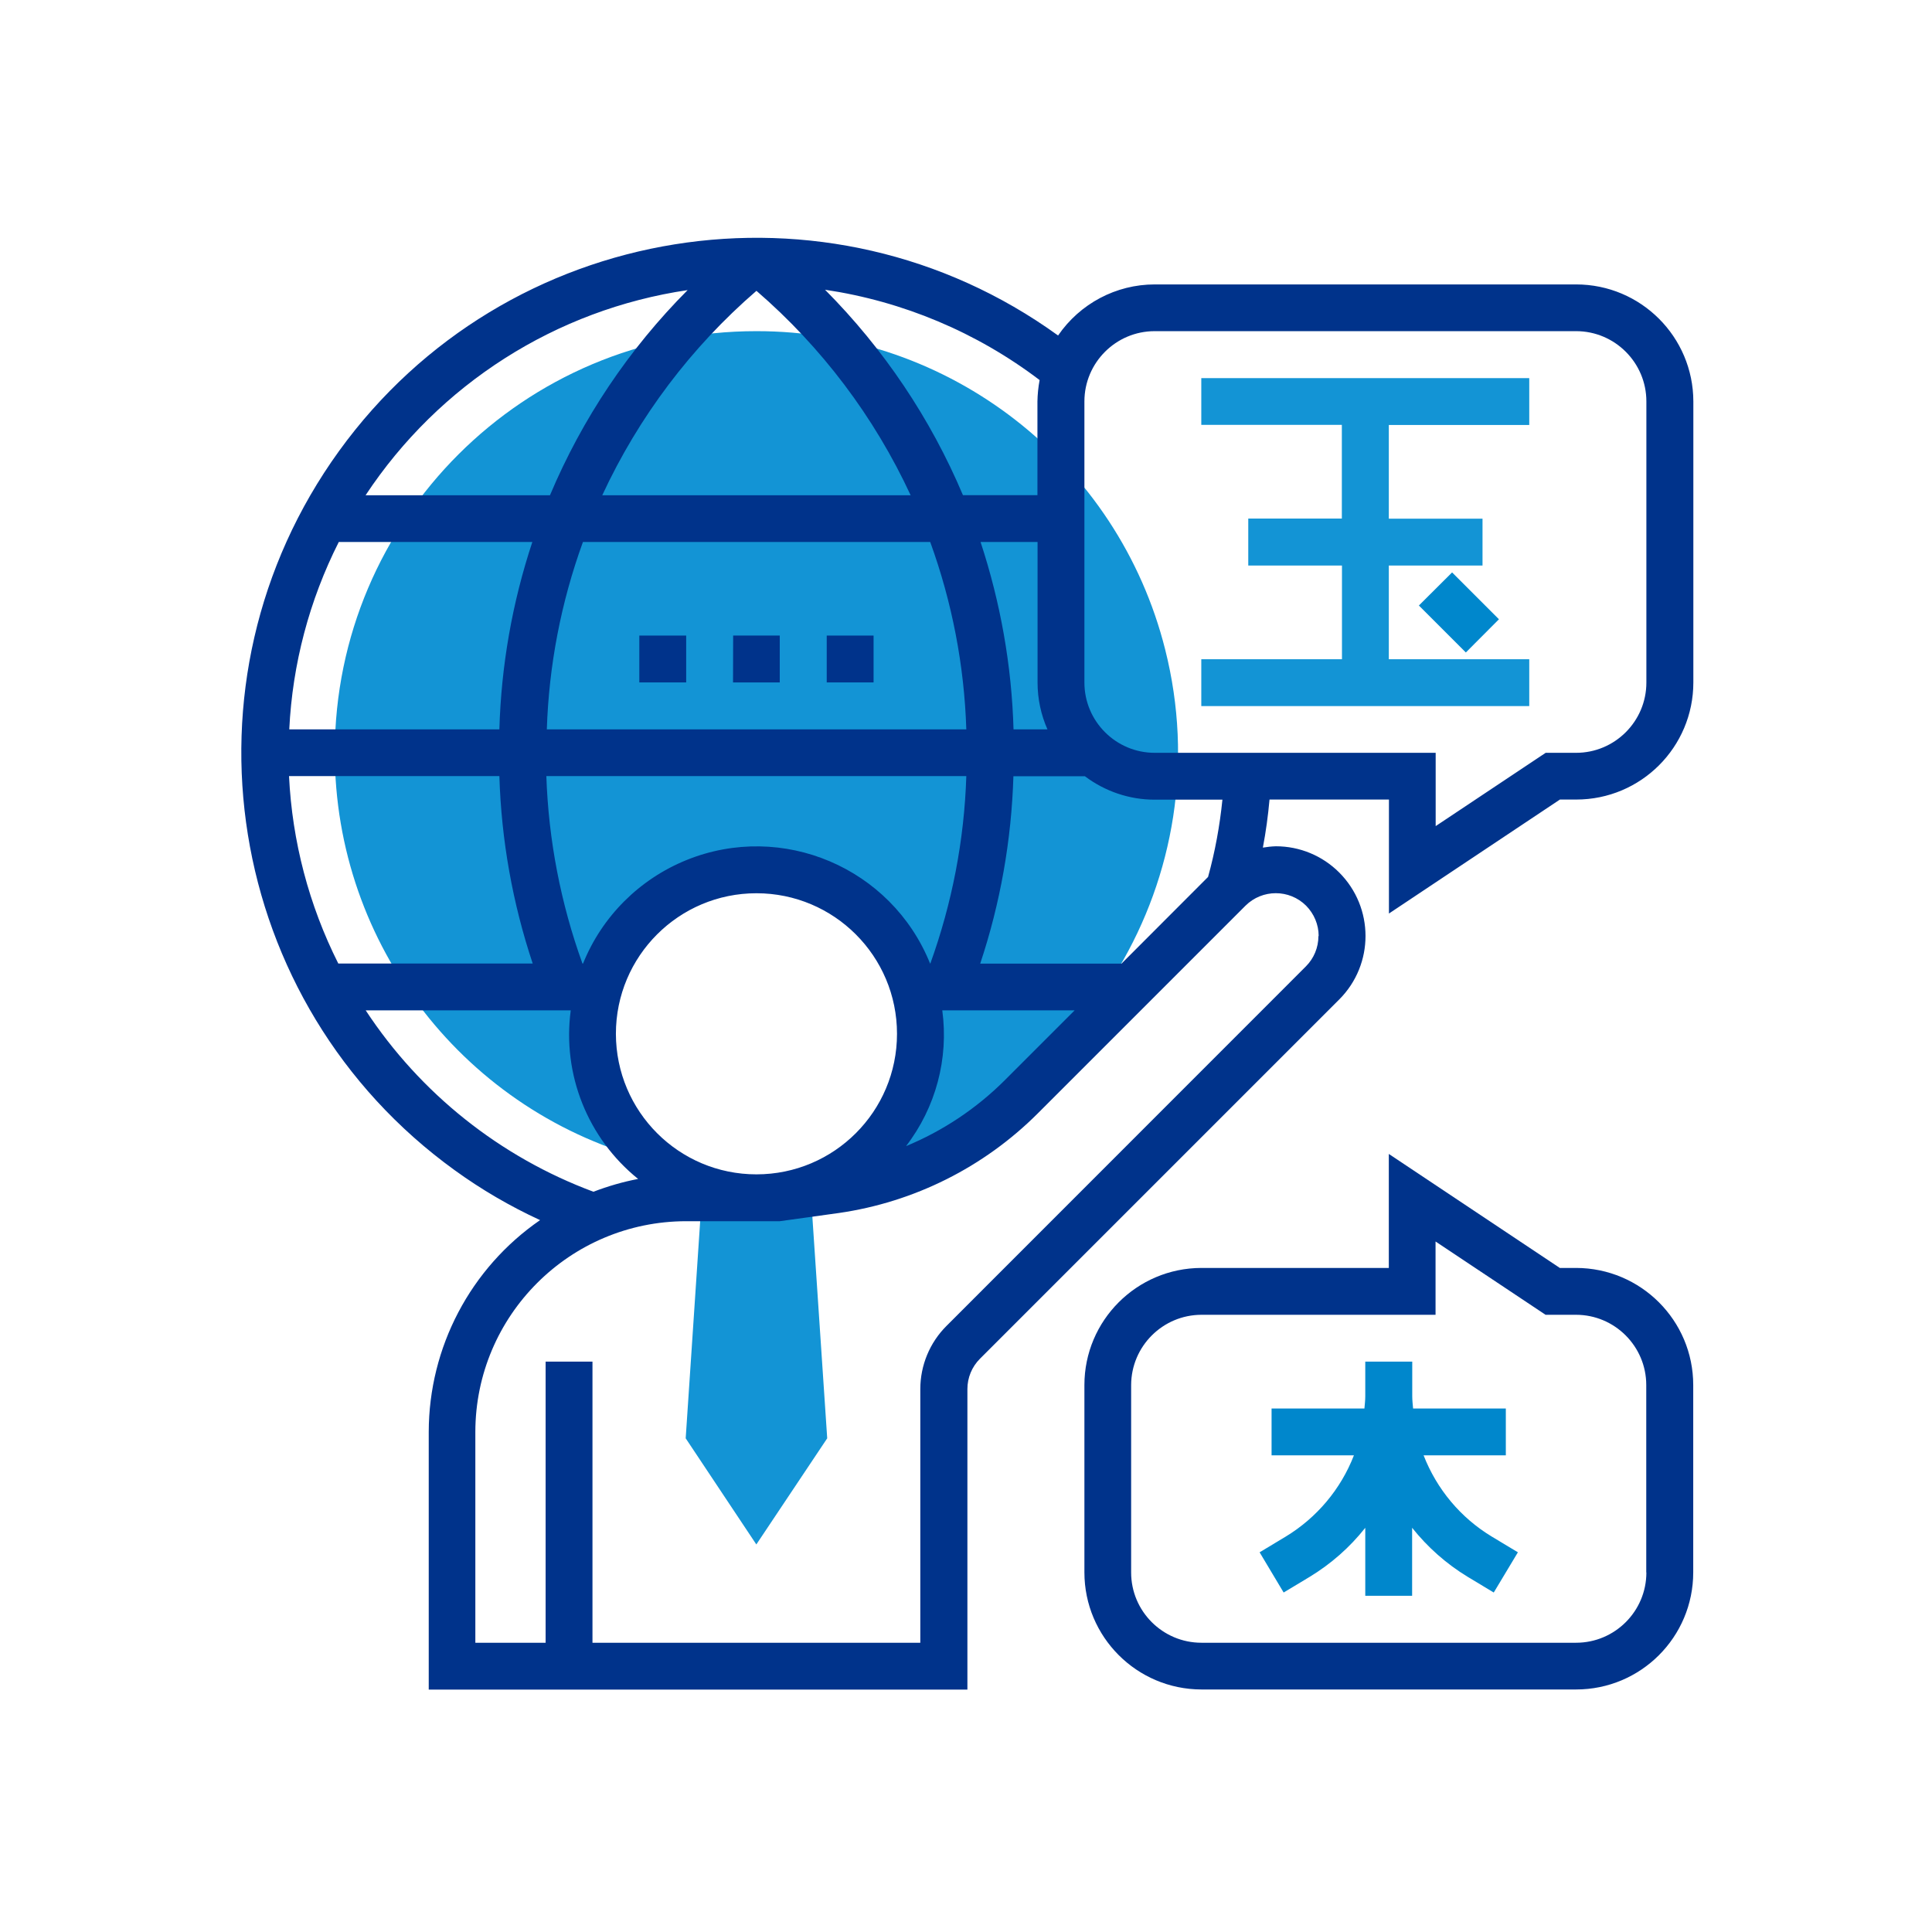 <?xml version="1.0" encoding="utf-8"?>
<!-- Generator: Adobe Illustrator 24.1.1, SVG Export Plug-In . SVG Version: 6.00 Build 0)  -->
<svg version="1.1" id="Layer_1" xmlns="http://www.w3.org/2000/svg" xmlns:xlink="http://www.w3.org/1999/xlink" x="0px" y="0px"
	 viewBox="0 0 160 160" style="enable-background:new 0 0 160 160;" xml:space="preserve">
<style type="text/css">
	.st0{fill:#1394D5;}
	.st1{fill:#0087CC;}
	.st2{fill:#00338B;}
</style>
<g id="Group_23" transform="translate(-209.799 -769.449)">
	<g id="Group_8" transform="translate(229.845 789.514)">
		<path id="Path_2583" class="st0" d="M42.6,7.36C23.33,7.35,7.7,22.96,7.68,42.23C7.67,58.22,18.53,72.18,34.04,76.09
			c-5.82-4.73-6.71-13.28-1.99-19.1s13.28-6.71,19.1-1.99c5.82,4.73,6.71,13.28,1.99,19.1c-0.59,0.73-1.26,1.4-1.99,1.99
			c18.68-4.71,30.01-23.68,25.3-42.36C72.55,18.21,58.59,7.35,42.6,7.36z"/>
		<path id="Path_2584" class="st0" d="M38.07,79.12l-1.33,19.93l5.85,8.79l5.87-8.79l-1.36-20.29l-2.57,0.37L38.07,79.12z"/>
		<path id="Path_2585" class="st0" d="M79.44,15.12h11.64v7.76h-7.75v3.89h7.76v7.76H79.44v3.88h27.16v-3.88H94.97v-7.76h7.76v-3.88
			h-7.76v-7.76h11.63v-3.88H79.44V15.12z"/>
		<path id="Path_2586" class="st1" d="M97.46,30.08l2.75-2.74l3.88,3.88l-2.74,2.75L97.46,30.08z"/>
		<path id="Path_2587" class="st2" d="M110.48,3.49h-34.9c-3.2,0-6.19,1.59-8,4.23C48.49-6.08,21.83-1.8,8.03,17.29
			c-13.8,19.09-9.52,45.75,9.57,59.55c2.22,1.61,4.59,2.99,7.08,4.14c-5.77,3.98-9.21,10.53-9.22,17.54v21.34h44.61V94.97
			c0-0.94,0.37-1.84,1.04-2.51l29.76-29.76c2.9-2.91,2.89-7.61-0.01-10.51c-1.39-1.39-3.27-2.17-5.24-2.17
			c-0.36,0.01-0.72,0.05-1.08,0.11c0.25-1.32,0.43-2.64,0.55-3.98h9.89v9.44l14.16-9.44h1.35c5.36,0,9.7-4.34,9.7-9.7V13.18
			C120.18,7.83,115.84,3.49,110.48,3.49L110.48,3.49z M63.89,40.34c-0.15-5.28-1.08-10.51-2.73-15.52h4.72v11.64
			c0,1.34,0.28,2.66,0.82,3.88L63.89,40.34z M30.96,65.55c0-6.43,5.21-11.64,11.64-11.64s11.64,5.21,11.64,11.64
			c0,6.43-5.21,11.64-11.64,11.64C36.17,77.19,30.97,71.98,30.96,65.55z M57.99,63.61h10.96l-5.8,5.8
			c-2.34,2.33-5.11,4.18-8.16,5.44C57.45,71.65,58.53,67.61,57.99,63.61L57.99,63.61z M56.98,59.73
			c-3.2-7.94-12.24-11.78-20.17-8.57c-3.9,1.58-7,4.67-8.57,8.57h-0.05c-1.8-4.98-2.81-10.22-2.99-15.52h34.78
			c-0.17,5.3-1.18,10.53-2.98,15.52H56.98z M3.89,44.21h17.42c0.16,5.28,1.09,10.51,2.76,15.52H7.97
			C5.54,54.9,4.15,49.61,3.89,44.21L3.89,44.21z M3.91,40.34c0.26-5.4,1.66-10.69,4.1-15.52h16.03c-1.66,5.01-2.58,10.24-2.73,15.52
			L3.91,40.34z M25.24,40.34c0.17-5.3,1.18-10.54,2.99-15.52h28.76c1.81,4.98,2.82,10.22,2.99,15.52H25.24z M42.6,4.02
			c5.41,4.67,9.76,10.44,12.77,16.93H29.83C32.84,14.46,37.19,8.69,42.6,4.02L42.6,4.02z M65.87,13.18v7.76H59.7
			c-2.68-6.35-6.56-12.12-11.42-17.01c6.46,0.96,12.57,3.53,17.77,7.48C65.94,12,65.88,12.59,65.87,13.18L65.87,13.18z M36.9,3.96
			c-4.86,4.88-8.73,10.65-11.4,16.99H10.23C16.31,11.75,26,5.57,36.9,3.96L36.9,3.96z M10.24,63.61h16.98
			c-0.71,5.31,1.41,10.6,5.58,13.96c-1.26,0.24-2.5,0.6-3.7,1.06C21.38,75.76,14.77,70.5,10.24,63.61L10.24,63.61z M89.14,57.46
			c0,0.94-0.37,1.84-1.04,2.51L58.35,89.73c-1.4,1.39-2.18,3.28-2.18,5.24v21.01H29.02V92.7h-3.88v23.28h-5.82V98.52
			c0.01-9.63,7.82-17.44,17.46-17.45h7.75l4.9-0.68c6.23-0.9,12-3.79,16.45-8.23L83.1,54.94c1.39-1.38,3.63-1.38,5.02,0
			c0.66,0.67,1.04,1.57,1.04,2.51L89.14,57.46z M80,52.56l-7.17,7.18H61.13c1.67-5.01,2.59-10.24,2.75-15.52h5.92
			c1.66,1.25,3.68,1.94,5.76,1.94h5.63C80.97,48.32,80.58,50.47,80,52.56L80,52.56z M116.3,36.46c0,3.21-2.61,5.82-5.82,5.82h-2.52
			l-9.11,6.07v-6.07H75.58c-3.21,0-5.82-2.61-5.82-5.82V13.18c0-3.21,2.61-5.82,5.82-5.82h34.9c3.21,0,5.82,2.61,5.82,5.82
			L116.3,36.46z"/>
		<path id="Path_2588" class="st2" d="M110.48,84.94h-1.35L94.97,75.5v9.44H79.45c-5.35,0.01-9.69,4.35-9.69,9.7v15.51
			c0,5.35,4.34,9.69,9.69,9.7h31.03c5.36,0,9.7-4.34,9.7-9.7V94.64C120.18,89.29,115.84,84.95,110.48,84.94z M116.3,110.16
			c0,3.21-2.61,5.82-5.82,5.82H79.45c-3.21,0-5.82-2.61-5.82-5.82V94.64c0.01-3.21,2.61-5.81,5.82-5.82h19.39v-6.07l9.11,6.07h2.52
			c3.21,0,5.82,2.61,5.82,5.82V110.16z"/>
		<path id="Path_2589" class="st2" d="M32.9,32.57h3.88v3.88H32.9V32.57z"/>
		<path id="Path_2590" class="st2" d="M40.67,32.57h3.86v3.88h-3.87L40.67,32.57z"/>
		<path id="Path_2591" class="st2" d="M48.42,32.57h3.88v3.88h-3.88V32.57z"/>
		<path id="Path_2592" class="st1" d="M97.85,100.46h6.81v-3.88h-7.68c-0.03-0.34-0.07-0.68-0.07-1.02V92.7h-3.89v2.86
			c0,0.34-0.04,0.68-0.07,1.02h-7.69v3.88h6.82c-1.09,2.81-3.08,5.17-5.65,6.73l-2.16,1.3l1.99,3.33l2.16-1.3
			c1.76-1.07,3.32-2.44,4.6-4.06v5.63h3.88v-5.63c1.28,1.61,2.84,2.99,4.6,4.06l2.16,1.3l2-3.33l-2.16-1.3
			C100.93,105.64,98.95,103.28,97.85,100.46L97.85,100.46z"/>
	</g>
</g>
</svg>
